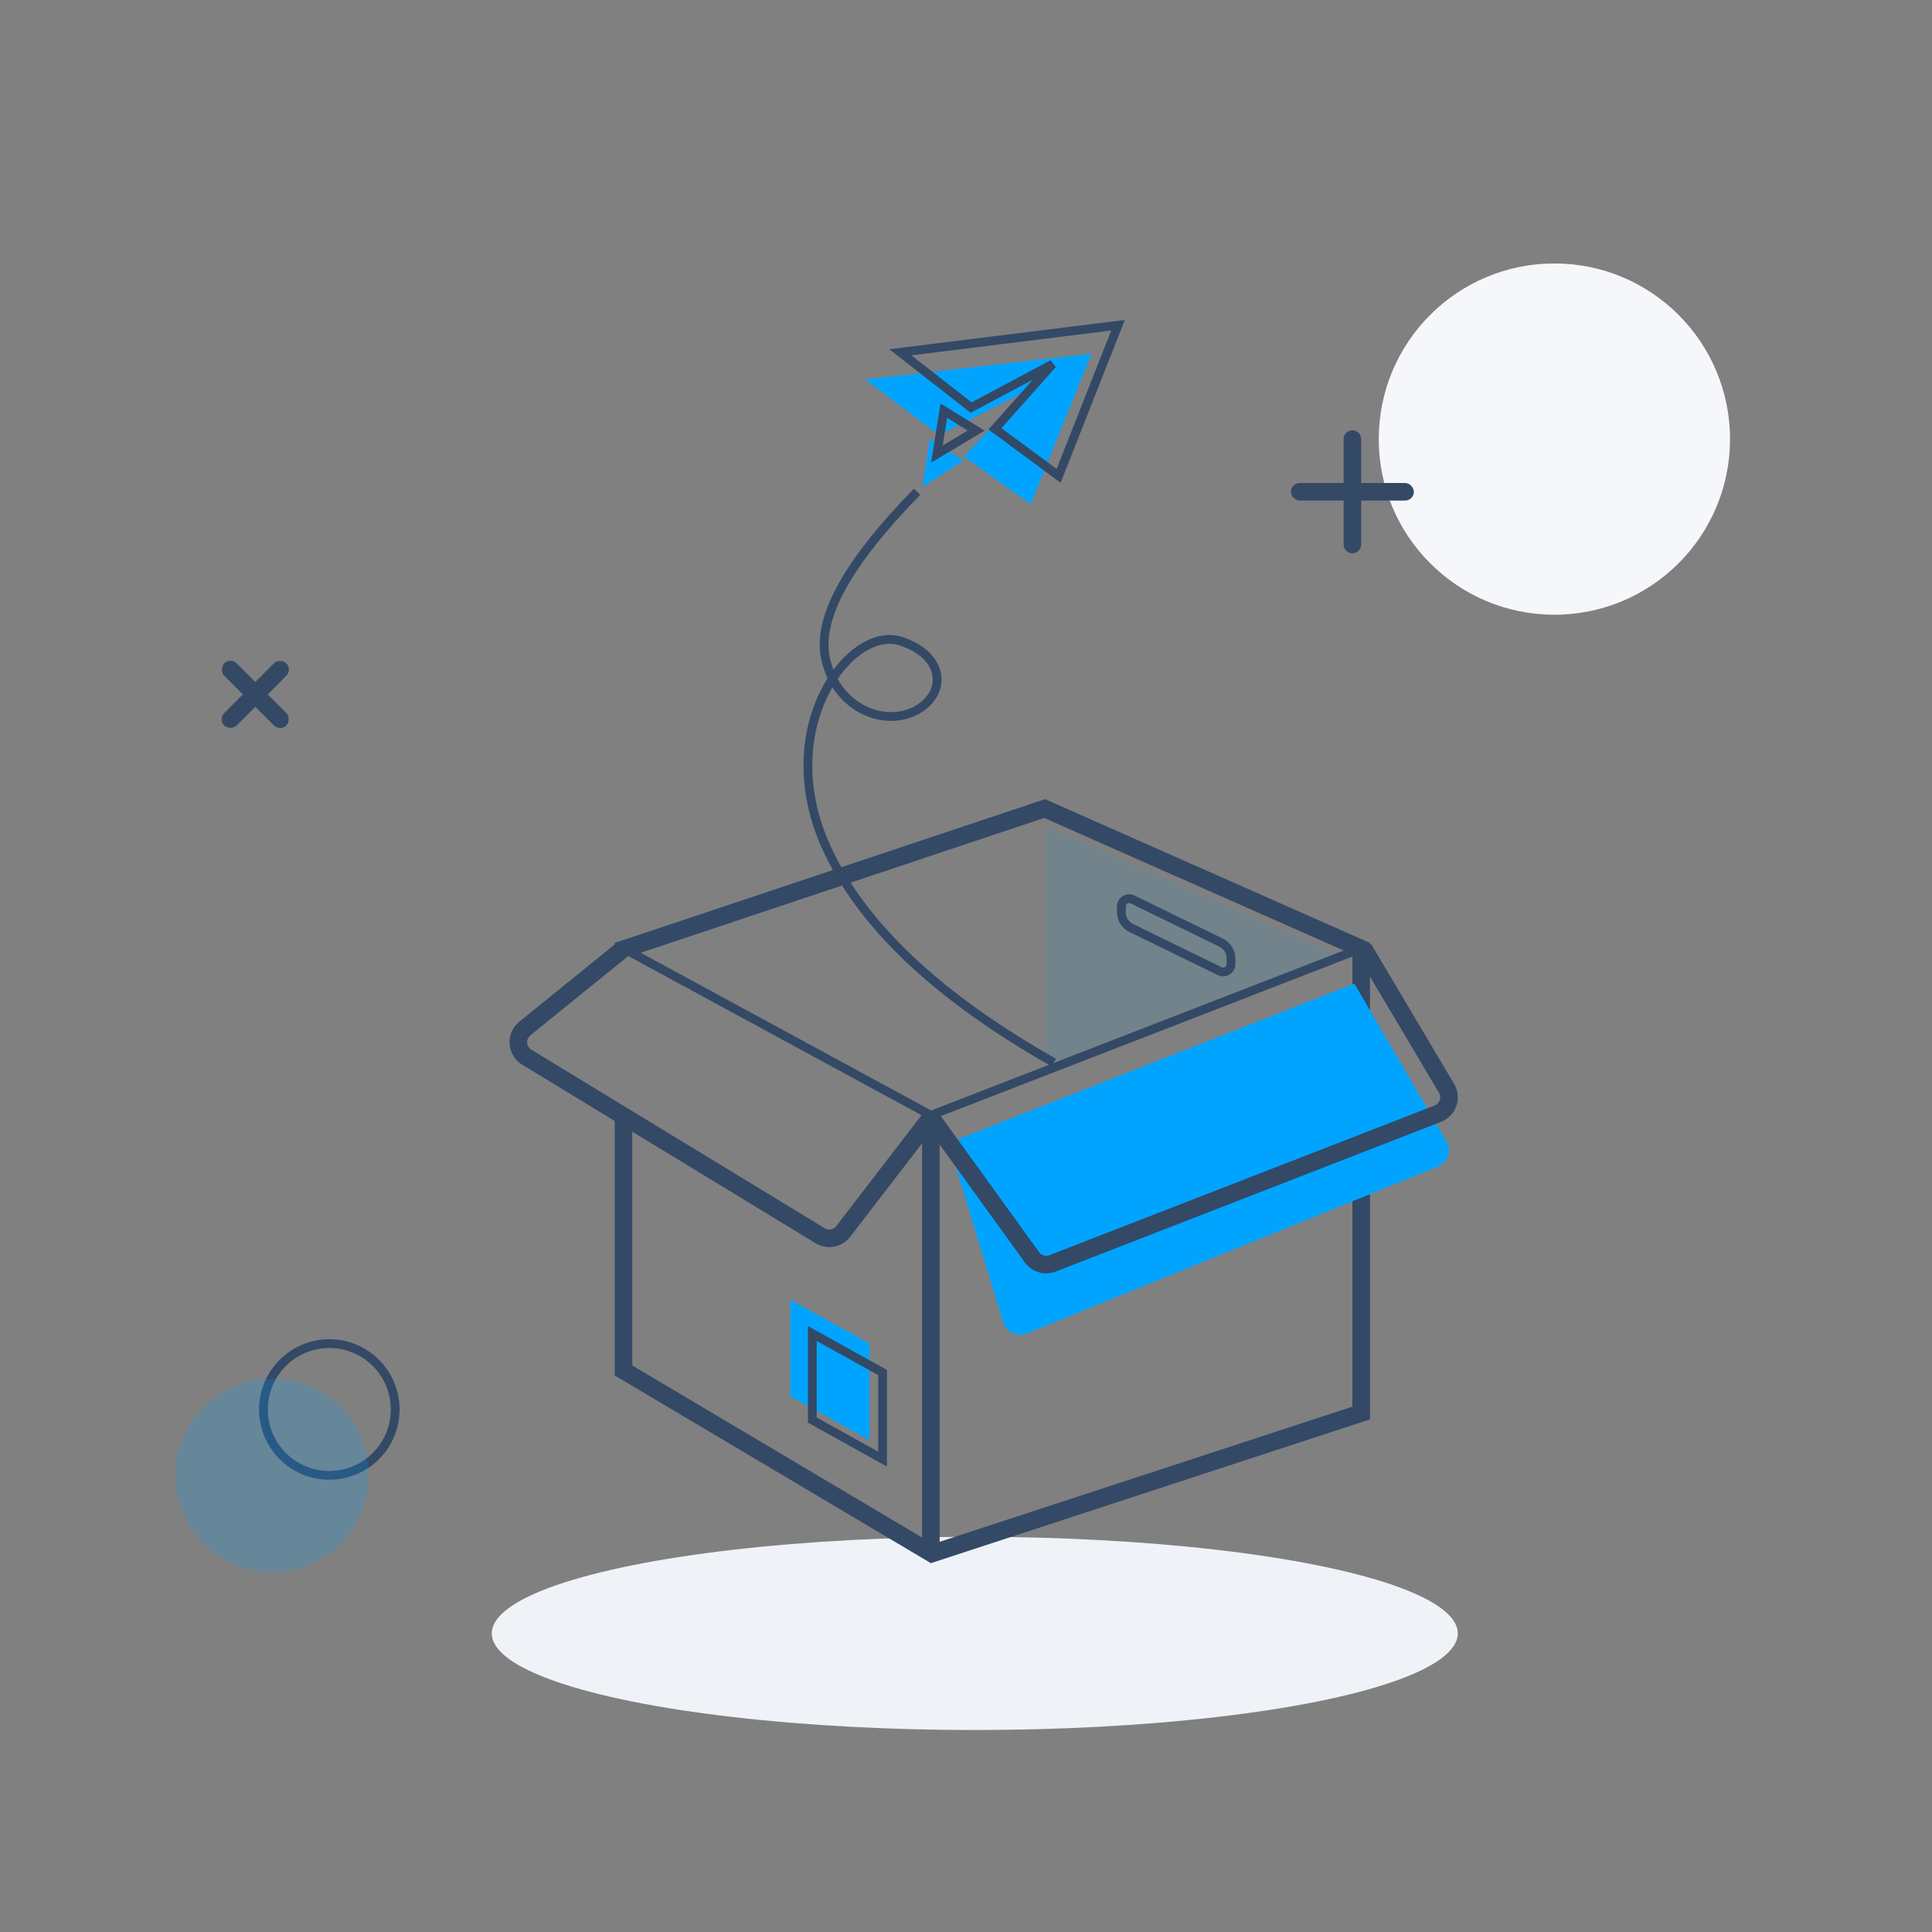 <?xml version="1.0" encoding="UTF-8"?>
<svg width="220px" height="220px" viewBox="0 0 220 220" version="1.1" xmlns="http://www.w3.org/2000/svg" xmlns:xlink="http://www.w3.org/1999/xlink">
    <rect x="0" y="0" width="220" height="220" fill="#808080" stroke="none"/>
    <!-- Generator: Sketch 52.6 (67491) - http://www.bohemiancoding.com/sketch -->
    <title>3</title>
    <desc>Created with Sketch.</desc>
    <g id="3" stroke="none" stroke-width="1" fill="none" fill-rule="evenodd">
        <rect id="Rectangle-Copy-11" opacity="0.1" fill-rule="nonzero" x="0" y="0" width="220" height="220"></rect>
        <ellipse id="Oval-2-Copy-2" fill="#EFF3F8" fill-rule="nonzero" cx="111" cy="186" rx="55" ry="11"></ellipse>
        <path d="M70,127 L72,127 L72,108 L70,108 L70,107.373 L119,91 L156,107.373 L156,161.627 L106,178 L70,156.627 L70,127 Z M118.899,93.142 L72,108.813 L72,155.489 L106.24,175.817 L154,160.178 L154,108.675 L118.899,93.142 Z" id="Combined-Shape" fill="#334966" fill-rule="nonzero"></path>
        <path d="M119,122 L119,94 L153,109.011 L119,122 Z" id="Combined-Shape" fill="#00A4FF" fill-rule="nonzero" opacity="0.1"></path>
        <path d="M127.678,105.512 C127.62,105.512 127.562,105.526 127.509,105.551 C127.318,105.645 127.238,105.876 127.332,106.067 L127.619,106.657 C127.87,107.172 128.394,107.499 128.967,107.499 L140.187,107.499 C140.246,107.499 140.304,107.486 140.356,107.46 C140.548,107.367 140.627,107.136 140.534,106.944 L140.247,106.355 C139.995,105.839 139.472,105.512 138.898,105.512 L127.678,105.512 Z M127.678,104.512 L138.898,104.512 C139.854,104.512 140.726,105.057 141.145,105.916 L141.433,106.506 C141.768,107.194 141.483,108.023 140.795,108.359 C140.606,108.451 140.398,108.499 140.187,108.499 L128.967,108.499 C128.011,108.499 127.139,107.954 126.72,107.095 L126.433,106.506 C126.097,105.818 126.383,104.988 127.071,104.652 C127.26,104.56 127.468,104.512 127.678,104.512 Z" id="Rectangle" fill="#334966" fill-rule="nonzero" transform="translate(133.933, 106.506) rotate(26) translate(-133.933, -106.506) "></path>
        <rect id="Rectangle-Copy-12" fill="#334966" fill-rule="nonzero" x="105" y="127" width="2" height="50"></rect>
        <circle id="Oval-Copy-5" fill="#F5F7FA" fill-rule="nonzero" cx="177" cy="50" r="20"></circle>
        <rect id="Rectangle-Copy-13" fill="#334966" fill-rule="nonzero" x="147" y="55" width="14" height="2" rx="1"></rect>
        <path d="M155,50 L155,62 C155,62.552 154.552,63 154,63 C153.448,63 153,62.552 153,62 L153,50 C153,49.448 153.448,49 154,49 C154.552,49 155,49.448 155,50 Z" id="Rectangle-Copy-14" fill="#334966" fill-rule="nonzero"></path>
        <path d="M37.5,168.5 C33.082,168.5 29.5,164.918 29.5,160.5 C29.5,156.082 33.082,152.5 37.5,152.5 C41.918,152.5 45.5,156.082 45.5,160.5 C45.5,164.918 41.918,168.5 37.5,168.5 Z M37.5,167.5 C41.366,167.5 44.5,164.366 44.5,160.5 C44.5,156.634 41.366,153.5 37.5,153.5 C33.634,153.5 30.5,156.634 30.5,160.5 C30.5,164.366 33.634,167.5 37.5,167.5 Z" id="Oval-Copy-6" fill="#334966" fill-rule="nonzero"></path>
        <circle id="Oval-Copy-6" fill="#00A4FF" fill-rule="nonzero" opacity="0.2" cx="31" cy="168" r="11"></circle>
        <g id="Group-10" transform="translate(29.071, 79.071) rotate(45) translate(-29.071, -79.071) translate(24.071, 74.071)" fill="#334966" fill-rule="nonzero">
            <rect id="Rectangle-Copy-3" x="0" y="4" width="10" height="2" rx="1"></rect>
            <rect id="Rectangle-Copy-4" transform="translate(5, 5) rotate(90) translate(-5, -5) " x="0" y="4" width="10" height="2" rx="1"></rect>
        </g>
        <polyline id="Path-2-Copy-2" stroke="#334966" fill-rule="nonzero" points="71 108 106 127 155 108"></polyline>
        <path d="M70.394,107.223 L71.652,108.777 L60.391,117.895 C59.962,118.243 59.896,118.872 60.243,119.302 C60.315,119.391 60.402,119.467 60.5,119.527 L93.914,139.862 C94.35,140.128 94.915,140.022 95.226,139.618 L105.207,126.639 L106.793,127.858 L96.812,140.837 C95.879,142.05 94.182,142.367 92.874,141.571 L59.461,121.235 C59.166,121.056 58.905,120.828 58.689,120.56 C57.646,119.273 57.845,117.383 59.132,116.341 L70.394,107.223 Z" id="Path-3-Copy" fill="#334966" fill-rule="nonzero"></path>
        <path d="M108,130.146 L114.247,150.583 C114.57,151.639 115.688,152.233 116.744,151.911 C116.801,151.893 116.857,151.873 116.912,151.851 L163.755,132.834 C164.779,132.419 165.272,131.252 164.856,130.229 C164.82,130.14 164.778,130.054 164.729,129.971 L154.218,112 L108,130.146 Z" id="Path-4-Copy" fill="#00A4FF" fill-rule="nonzero"></path>
        <path d="M105.189,127.819 L106.811,126.648 L118.322,142.584 C118.588,142.953 119.07,143.096 119.495,142.931 L163.365,125.885 C163.88,125.685 164.135,125.105 163.935,124.591 C163.915,124.539 163.891,124.49 163.863,124.442 L154.405,108.51 L156.124,107.49 L165.582,123.421 C165.667,123.564 165.739,123.712 165.799,123.866 C166.399,125.411 165.634,127.149 164.089,127.749 L120.219,144.795 C118.946,145.289 117.5,144.862 116.701,143.755 L105.189,127.819 Z" id="Path-4-Copy-2" fill="#334966" fill-rule="nonzero"></path>
        <polygon id="Rectangle" fill="#00A4FF" fill-rule="nonzero" points="90 148 99 153 99 164 90 159"></polygon>
        <path d="M93,161.412 L100,165.3 L100,156.588 L93,152.7 L93,161.412 Z M92,151 L101,156 L101,167 L92,162 L92,151 Z" id="Rectangle-Copy-8" fill="#334966" fill-rule="nonzero"></path>
        <g id="feiji" transform="translate(110.38, 47) rotate(9) translate(-110.38, -47) translate(97.38, 37.5)" fill="#00A4FF" fill-rule="nonzero">
            <path d="M21.527,18.687 L13.193,14.533 L18.749,6.226 L10.01,12.564 L0.693,7.61 L25.693,0.687 L21.527,18.687 Z M9.027,18.687 L9.027,13.149 L13.193,14.994 L9.027,18.687 Z" id="Shape"></path>
        </g>
        <g id="feiji" transform="translate(114.12, 45.403) rotate(9) translate(-114.12, -45.403) translate(101.62, 34.403)" stroke="#334966">
            <polygon id="Path" points="6.144 18.385 6.144 13.385 10.144 15.051 6.144 18.385"></polygon>
            <polygon id="Path" fill-rule="nonzero" points="20.222 18.67 12.222 14.516 17.555 6.209 9.166 12.547 0.222 7.593 24.222 0.67"></polygon>
        </g>
        <path d="" id="Path-14" stroke="#979797" fill-rule="nonzero"></path>
        <path d="M94.325,79.127 C91.943,83.939 91.79,90.06 94.441,96.036 C98.349,104.843 106.945,113.025 120.247,120.565 L119.753,121.435 C106.282,113.798 97.534,105.472 93.527,96.442 C90.754,90.193 90.915,83.76 93.429,78.683 C93.679,78.178 93.949,77.697 94.235,77.241 C93.914,76.555 93.661,75.798 93.494,74.973 C92.53,70.217 96.081,63.801 104.073,55.65 L104.787,56.35 C97.011,64.281 93.598,70.448 94.474,74.775 C94.581,75.302 94.727,75.798 94.905,76.262 C97.155,73.242 100.154,71.703 102.717,72.53 C108.192,74.297 108.443,79.149 104.676,81.27 C101.539,83.036 97.099,81.9 94.79,78.257 C94.629,78.537 94.473,78.827 94.325,79.127 Z M104.185,80.399 C107.218,78.691 107.026,74.971 102.41,73.482 C100.209,72.772 97.442,74.305 95.389,77.304 C97.338,80.831 101.398,81.968 104.185,80.399 Z" id="Path-15" fill="#334966" fill-rule="nonzero"></path>
    </g>
</svg>